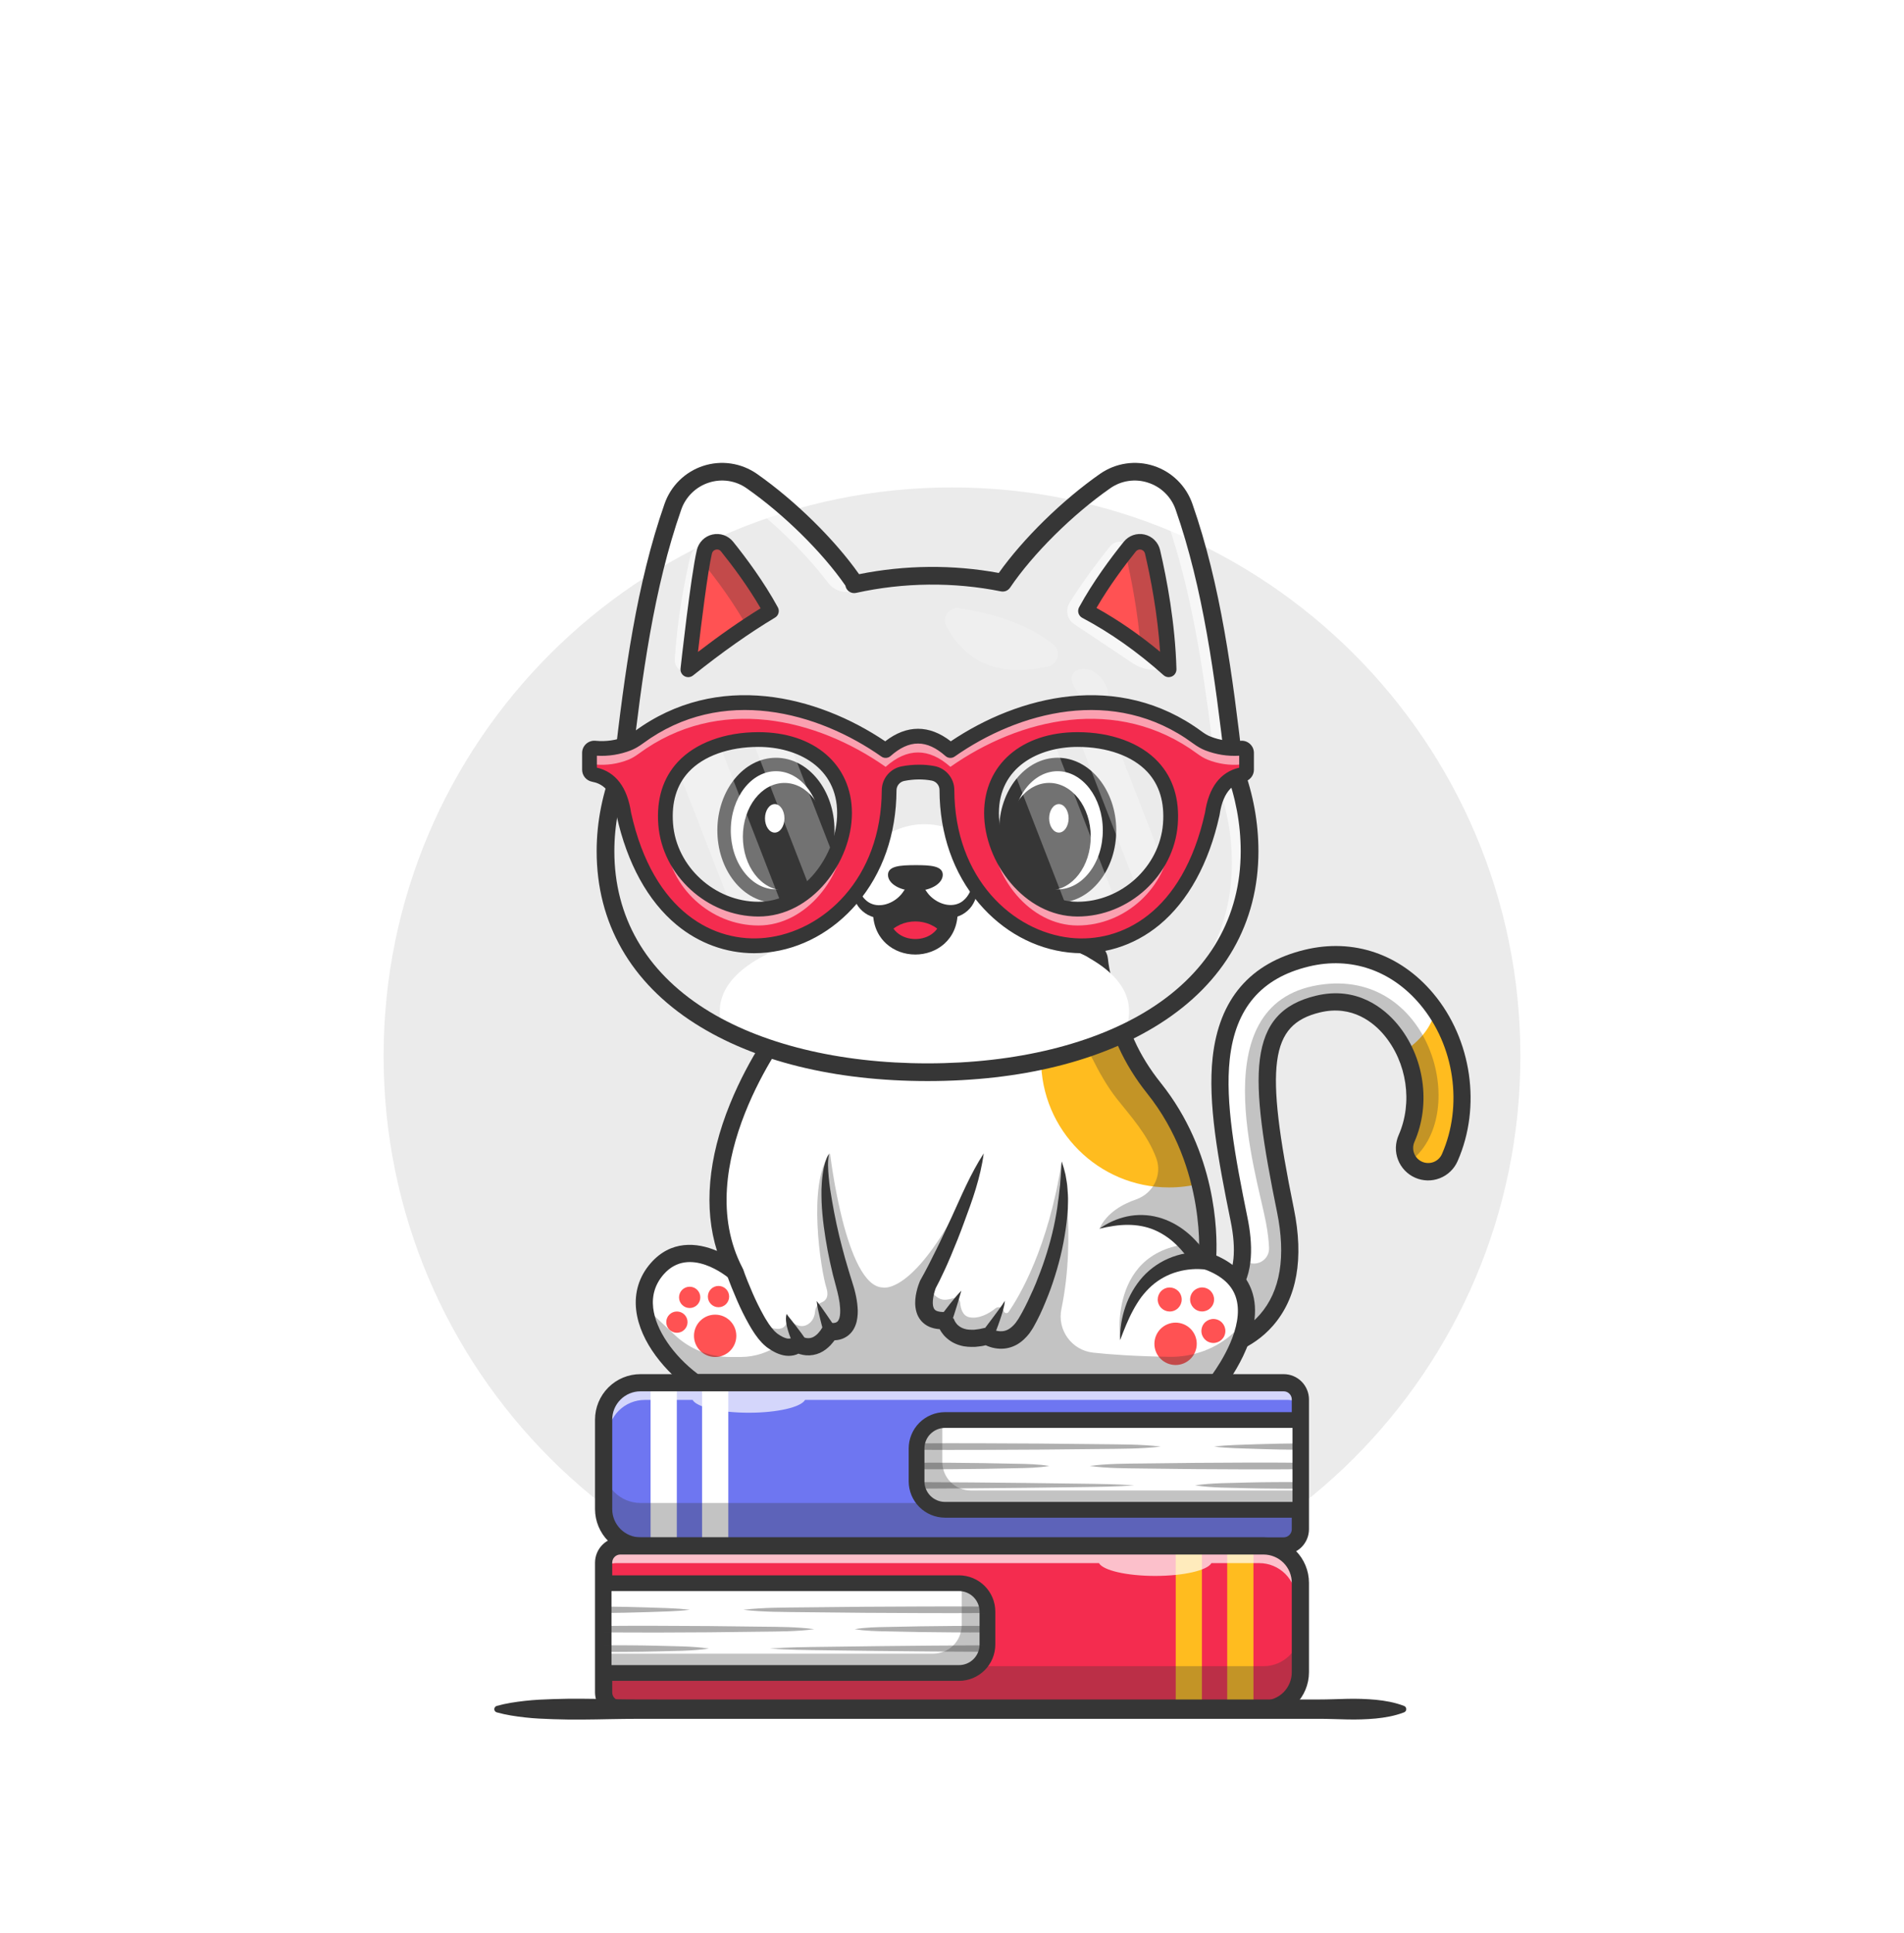 <svg width="68" height="69" viewBox="0 0 68 69" fill="none" xmlns="http://www.w3.org/2000/svg">
<g filter="url(#filter0_ddd_26893_74867)">
<rect x="5" y="4" width="58" height="58" rx="29" fill="white"/>
<path d="M34 52.001C45.211 52.001 54.3 42.912 54.3 31.701C54.3 20.49 45.211 11.401 34 11.401C22.789 11.401 13.7 20.49 13.7 31.701C13.7 42.912 22.789 52.001 34 52.001Z" fill="#EBEBEB"/>
<path d="M51.779 35.322C51.688 35.524 51.52 35.682 51.312 35.762C51.105 35.842 50.875 35.836 50.671 35.747C50.468 35.657 50.308 35.491 50.226 35.285C50.144 35.078 50.147 34.848 50.234 34.643C50.664 33.664 50.623 32.502 50.162 31.531C50.031 31.251 49.864 30.989 49.665 30.752C49.267 30.275 48.398 29.523 47.068 29.845C44.914 30.365 44.892 32.225 45.908 37.201C46.254 38.895 46.026 40.215 45.231 41.126C44.546 41.91 43.614 42.163 42.997 42.242C42.631 42.288 42.377 42.273 42.35 42.271C42.13 42.252 41.927 42.148 41.783 41.981C41.639 41.814 41.567 41.597 41.581 41.377C41.595 41.157 41.694 40.952 41.858 40.804C42.021 40.656 42.236 40.579 42.456 40.587C42.486 40.589 43.438 40.623 43.967 40.008C44.196 39.741 44.311 39.389 44.354 39.013C44.411 38.52 44.346 37.984 44.254 37.539C43.802 35.324 43.442 33.362 43.614 31.783C43.826 29.847 44.855 28.644 46.673 28.204C48.291 27.813 49.853 28.348 50.959 29.669C51.064 29.794 51.162 29.924 51.255 30.057C52.302 31.581 52.519 33.637 51.779 35.322Z" fill="white"/>
<path d="M51.779 35.322C51.688 35.524 51.52 35.682 51.312 35.762C51.105 35.842 50.874 35.836 50.671 35.746C50.468 35.657 50.308 35.491 50.226 35.285C50.144 35.078 50.147 34.847 50.234 34.643C50.664 33.664 50.623 32.502 50.162 31.531C50.689 31.161 51.142 30.673 51.255 30.057C52.301 31.581 52.519 33.637 51.779 35.322Z" fill="#FFBC1F"/>
<g opacity="0.3">
<path d="M50.33 35.486C50.241 35.367 50.185 35.226 50.168 35.078C50.151 34.929 50.174 34.78 50.234 34.643C50.664 33.664 50.623 32.502 50.162 31.531C50.031 31.251 49.863 30.989 49.665 30.752C49.266 30.275 48.397 29.523 47.068 29.845C44.914 30.365 44.891 32.225 45.908 37.201C46.254 38.895 46.026 40.215 45.231 41.126C44.545 41.91 43.614 42.163 42.997 42.242C42.631 42.288 42.376 42.273 42.35 42.271C42.13 42.252 41.927 42.148 41.783 41.981C41.639 41.814 41.567 41.597 41.581 41.377C41.594 41.157 41.694 40.952 41.858 40.804C42.021 40.656 42.236 40.579 42.456 40.587C42.486 40.589 43.438 40.623 43.967 40.008C44.196 39.741 44.311 39.389 44.354 39.013C44.434 39.024 44.512 39.044 44.587 39.072C44.95 39.21 45.337 38.94 45.323 38.552C45.315 38.314 45.282 38.018 45.214 37.651C44.885 35.892 42.851 29.657 47.285 29.137C51.166 28.682 52.519 33.879 50.33 35.486Z" fill="#363636"/>
</g>
<path d="M42.49 42.582C42.398 42.582 42.341 42.578 42.328 42.577C42.026 42.555 41.745 42.414 41.546 42.185C41.347 41.957 41.246 41.659 41.266 41.357C41.285 41.055 41.422 40.772 41.649 40.571C41.875 40.369 42.171 40.265 42.474 40.281C42.478 40.281 43.303 40.309 43.734 39.807C44.083 39.401 44.161 38.617 43.953 37.6C43.496 35.359 43.132 33.372 43.309 31.75C43.537 29.672 44.644 28.379 46.6 27.906C48.336 27.487 50.01 28.058 51.194 29.472C52.563 31.108 52.911 33.508 52.06 35.445C52 35.584 51.913 35.711 51.804 35.816C51.695 35.922 51.566 36.005 51.425 36.06C51.283 36.116 51.133 36.143 50.981 36.14C50.829 36.137 50.68 36.104 50.541 36.043C50.402 35.982 50.276 35.894 50.171 35.784C50.067 35.674 49.984 35.545 49.93 35.403C49.875 35.262 49.849 35.111 49.853 34.959C49.858 34.807 49.892 34.658 49.953 34.519C50.461 33.364 50.251 31.93 49.43 30.949C49.077 30.527 48.309 29.86 47.14 30.143C45.353 30.575 45.161 32.013 46.208 37.14C46.574 38.933 46.323 40.341 45.462 41.328C44.723 42.174 43.734 42.457 43.035 42.546C42.854 42.57 42.672 42.581 42.49 42.582ZM42.409 40.893C42.27 40.893 42.136 40.947 42.036 41.043C41.936 41.139 41.877 41.271 41.872 41.41C41.867 41.549 41.916 41.685 42.009 41.788C42.102 41.892 42.231 41.955 42.37 41.965C42.373 41.965 42.612 41.98 42.958 41.937C43.551 41.862 44.388 41.625 45 40.924C45.728 40.09 45.932 38.858 45.607 37.263C45.123 34.895 44.834 33.062 44.995 31.813C45.158 30.54 45.775 29.841 46.996 29.547C48.487 29.186 49.456 30.024 49.901 30.555C50.867 31.71 51.114 33.403 50.515 34.766C50.487 34.831 50.471 34.9 50.47 34.971C50.468 35.041 50.481 35.111 50.506 35.177C50.532 35.243 50.57 35.303 50.619 35.354C50.668 35.405 50.726 35.446 50.791 35.474C50.921 35.531 51.069 35.534 51.201 35.483C51.334 35.431 51.441 35.329 51.498 35.199C52.258 33.47 51.947 31.327 50.724 29.866C49.695 28.637 48.245 28.14 46.744 28.503C45.042 28.914 44.118 29.998 43.919 31.816C43.751 33.35 44.108 35.288 44.555 37.478C44.729 38.332 44.809 39.498 44.2 40.208C43.571 40.938 42.487 40.897 42.441 40.894C42.431 40.893 42.42 40.893 42.409 40.893Z" fill="#363636"/>
<path d="M44.491 41.137C44.33 42.269 43.457 43.362 43.457 43.362H24.827C23.919 42.705 23.091 41.654 23.017 40.64V40.639C22.982 40.169 23.111 39.705 23.471 39.293C24.606 37.995 26.249 39.408 26.249 39.408C24.194 35.481 27.999 30.599 27.999 30.599C28 30.598 28.001 30.597 28.002 30.596C30.333 27.92 38.225 26.866 39.175 28.048C39.226 28.11 39.257 28.185 39.266 28.265C39.353 29.156 39.845 30.394 40.235 31.261C40.491 31.831 40.825 32.36 41.215 32.847C42.12 33.979 42.605 35.199 42.861 36.253C43.033 36.951 43.125 37.666 43.138 38.385C43.145 38.785 43.12 39.022 43.12 39.022C44.352 39.478 44.608 40.317 44.491 41.137Z" fill="white"/>
<path d="M25.541 42.444C25.959 42.444 26.297 42.105 26.297 41.688C26.297 41.27 25.959 40.932 25.541 40.932C25.124 40.932 24.785 41.27 24.785 41.688C24.785 42.105 25.124 42.444 25.541 42.444Z" fill="#FF5253"/>
<path d="M42.274 42.672C42.66 42.512 42.843 42.07 42.684 41.684C42.524 41.298 42.081 41.115 41.696 41.275C41.31 41.434 41.127 41.877 41.286 42.263C41.446 42.648 41.889 42.832 42.274 42.672Z" fill="#FF5253"/>
<path d="M24.175 41.579C24.385 41.579 24.555 41.409 24.555 41.199C24.555 40.989 24.385 40.819 24.175 40.819C23.965 40.819 23.795 40.989 23.795 41.199C23.795 41.409 23.965 41.579 24.175 41.579Z" fill="#FF5253"/>
<path d="M24.631 40.695C24.841 40.695 25.011 40.525 25.011 40.315C25.011 40.105 24.841 39.935 24.631 39.935C24.421 39.935 24.251 40.105 24.251 40.315C24.251 40.525 24.421 40.695 24.631 40.695Z" fill="#FF5253"/>
<path d="M25.661 40.667C25.871 40.667 26.041 40.497 26.041 40.287C26.041 40.077 25.871 39.907 25.661 39.907C25.451 39.907 25.281 40.077 25.281 40.287C25.281 40.497 25.451 40.667 25.661 40.667Z" fill="#FF5253"/>
<path d="M41.94 40.787C42.158 40.696 42.262 40.446 42.171 40.227C42.081 40.009 41.83 39.905 41.612 39.995C41.393 40.086 41.29 40.336 41.38 40.555C41.471 40.773 41.721 40.877 41.94 40.787Z" fill="#FF5253"/>
<path d="M43.752 41.613C43.806 41.383 43.664 41.152 43.434 41.098C43.204 41.044 42.973 41.186 42.919 41.416C42.864 41.647 43.007 41.877 43.237 41.931C43.467 41.986 43.698 41.843 43.752 41.613Z" fill="#FF5253"/>
<path d="M43.349 40.487C43.403 40.257 43.261 40.027 43.031 39.972C42.801 39.918 42.57 40.061 42.516 40.291C42.461 40.521 42.604 40.751 42.834 40.806C43.064 40.86 43.295 40.718 43.349 40.487Z" fill="#FF5253"/>
<path d="M42.861 36.254C42.498 36.345 42.124 36.391 41.75 36.39C39.227 36.39 37.181 34.345 37.181 31.821C37.18 31.078 37.362 30.345 37.709 29.688C38.056 29.03 38.559 28.467 39.174 28.049C39.225 28.11 39.257 28.186 39.265 28.266C39.352 29.157 39.844 30.395 40.234 31.262C40.49 31.832 40.824 32.361 41.214 32.848C42.119 33.98 42.604 35.2 42.861 36.254Z" fill="#FFBC1F"/>
<g opacity="0.3">
<path d="M43.119 39.023C41.566 36.927 39.265 37.864 39.265 37.864C39.523 37.3 40.086 36.987 40.58 36.816C41.183 36.606 41.517 35.949 41.297 35.35C40.987 34.505 40.364 33.828 39.89 33.229C39.545 32.794 39.241 32.248 39.023 31.81C38.923 31.61 38.75 31.457 38.54 31.38C38.33 31.303 38.099 31.31 37.894 31.398C31.024 34.336 27.999 30.599 27.999 30.599C28 30.599 28 30.598 28.001 30.596C30.333 27.92 38.224 26.866 39.174 28.049C39.225 28.11 39.257 28.186 39.265 28.265C39.352 29.157 39.844 30.395 40.234 31.262C40.49 31.832 40.824 32.361 41.214 32.848C42.119 33.98 42.605 35.2 42.861 36.254C43.243 37.822 43.119 39.023 43.119 39.023Z" fill="#363636"/>
</g>
<g opacity="0.3">
<path d="M44.491 41.137C44.329 42.269 43.456 43.362 43.456 43.362H24.826C23.918 42.705 23.09 41.654 23.016 40.64L24.106 41.665C24.637 42.165 25.339 42.443 26.068 42.443H26.453C26.965 42.443 27.464 42.278 27.875 41.973C27.875 41.973 28.154 42.285 28.598 41.973C28.598 41.973 29.058 42.211 29.682 41.525C29.682 41.525 30.592 41.245 30.261 40.286C29.929 39.327 29.091 36.384 29.645 35.176C29.645 35.176 30.2 39.94 31.532 39.962C31.532 39.962 32.912 40.329 35.13 35.179C35.102 35.27 34.175 38.207 32.998 40.132C32.998 40.132 32.764 41.253 33.775 41.118C33.775 41.118 33.948 42.027 35.304 41.733C35.304 41.733 36.931 42.959 37.769 38.11C37.769 38.11 38.113 36.951 37.917 35.465C37.917 35.465 38.461 38.069 37.907 40.732C37.752 41.48 38.275 42.202 39.035 42.287C39.65 42.356 40.519 42.415 41.748 42.438C42.607 42.455 43.446 42.148 44.075 41.563C44.221 41.428 44.359 41.286 44.491 41.137Z" fill="#363636"/>
</g>
<g opacity="0.3">
<path d="M43.119 39.023C43.119 39.023 40.514 38.398 40.005 41.842C40.005 41.842 39.496 38.243 43.136 38.385C43.143 38.786 43.119 39.023 43.119 39.023Z" fill="#363636"/>
</g>
<g opacity="0.3">
<path d="M33.143 39.889C33.143 39.889 33.375 40.447 33.8 40.398C33.885 40.389 33.969 40.371 34.05 40.344C34.077 40.336 34.105 40.334 34.133 40.338C34.161 40.342 34.188 40.352 34.211 40.367C34.234 40.383 34.253 40.404 34.267 40.428C34.281 40.453 34.29 40.48 34.292 40.508C34.31 40.726 34.385 40.979 34.626 41.026C34.955 41.091 35.318 40.897 35.549 40.709C35.654 40.625 35.812 40.671 35.848 40.8L35.85 40.807C35.855 40.825 35.864 40.84 35.878 40.852C35.892 40.864 35.908 40.873 35.926 40.876C35.944 40.878 35.963 40.876 35.98 40.869C35.996 40.862 36.011 40.85 36.021 40.835C36.408 40.275 37.441 38.545 37.917 35.465C37.917 35.465 38.322 39.002 36.303 41.688C36.303 41.688 35.821 42.134 35.304 41.734C35.304 41.734 34.236 42.074 33.775 41.119C33.776 41.12 32.683 41.068 33.143 39.889Z" fill="#363636"/>
</g>
<g opacity="0.3">
<path d="M27.058 41.174C27.058 41.174 27.864 41.698 28.07 41.276C28.114 41.186 28.233 41.161 28.314 41.22C28.454 41.321 28.652 41.402 28.851 41.279C29.037 41.164 29.097 40.977 29.11 40.819C29.122 40.678 29.203 40.548 29.335 40.498C29.481 40.444 29.619 40.308 29.513 39.972C29.32 39.362 28.82 36.237 29.646 35.177C29.646 35.177 29.157 36.245 29.732 38.378C29.732 38.378 30.998 41.275 29.683 41.526C29.683 41.526 29.363 42.351 28.463 41.957C28.462 41.957 27.662 42.524 27.058 41.174Z" fill="#363636"/>
</g>
<path d="M43.456 43.669H24.827C24.762 43.669 24.7 43.649 24.647 43.611C23.804 43.001 22.853 41.933 22.72 40.763C22.649 40.141 22.828 39.563 23.24 39.093C23.958 38.271 24.884 38.348 25.607 38.657C25.131 37.138 25.285 35.347 26.069 33.416C26.771 31.685 27.717 30.462 27.756 30.411L27.767 30.398C28.733 29.287 30.743 28.316 33.284 27.734C35.49 27.227 37.69 27.118 38.757 27.458C39.386 27.658 39.547 27.991 39.57 28.235C39.653 29.081 40.129 30.28 40.513 31.136C40.747 31.657 41.063 32.168 41.453 32.655C43.44 35.14 43.477 37.992 43.44 38.821C44.137 39.129 44.576 39.593 44.746 40.203C45.16 41.693 43.756 43.477 43.696 43.552C43.667 43.588 43.631 43.618 43.589 43.638C43.548 43.658 43.502 43.669 43.456 43.669ZM24.927 43.055H43.302C43.583 42.666 44.435 41.37 44.155 40.368C44.022 39.892 43.649 39.546 43.013 39.311C42.949 39.287 42.895 39.243 42.858 39.185C42.822 39.127 42.806 39.059 42.813 38.992C42.817 38.959 43.116 35.719 40.974 33.04C40.552 32.512 40.208 31.956 39.953 31.389C39.55 30.49 39.05 29.226 38.959 28.296C38.953 28.235 38.848 28.132 38.57 28.043C36.667 27.436 30.251 28.487 28.235 30.794C28.087 30.988 24.613 35.622 26.519 39.267C26.552 39.331 26.563 39.404 26.548 39.473C26.533 39.543 26.494 39.606 26.439 39.65C26.383 39.695 26.313 39.718 26.241 39.717C26.17 39.715 26.101 39.689 26.047 39.642C25.99 39.593 24.619 38.445 23.7 39.496C23.401 39.839 23.276 40.242 23.328 40.693C23.417 41.471 24.041 42.389 24.927 43.055Z" fill="#363636"/>
<path d="M26.538 39.308C26.64 39.594 26.757 39.887 26.881 40.169C27.003 40.45 27.139 40.724 27.289 40.991C27.327 41.056 27.364 41.121 27.405 41.181L27.464 41.273L27.527 41.358C27.568 41.418 27.613 41.463 27.655 41.513C27.665 41.525 27.675 41.535 27.688 41.544L27.719 41.572L27.75 41.6C27.761 41.61 27.776 41.619 27.79 41.628C27.897 41.705 28.011 41.761 28.103 41.781C28.139 41.789 28.176 41.79 28.212 41.784C28.224 41.782 28.235 41.778 28.245 41.773C28.249 41.771 28.253 41.769 28.256 41.767C28.257 41.766 28.258 41.765 28.257 41.766C28.256 41.766 28.258 41.766 28.256 41.767C28.252 41.771 28.248 41.776 28.245 41.78L28.652 41.717C28.647 41.714 28.65 41.716 28.653 41.717C28.656 41.719 28.659 41.721 28.662 41.722C28.669 41.726 28.677 41.73 28.685 41.733C28.7 41.74 28.718 41.745 28.735 41.752C28.769 41.762 28.803 41.768 28.838 41.771C28.905 41.776 28.971 41.764 29.032 41.737C29.101 41.702 29.163 41.656 29.216 41.599C29.245 41.567 29.273 41.529 29.302 41.495L29.38 41.373L29.717 41.228C29.708 41.225 29.717 41.228 29.719 41.228L29.731 41.229C29.74 41.229 29.75 41.23 29.759 41.23C29.778 41.229 29.796 41.228 29.814 41.224C29.841 41.219 29.867 41.209 29.891 41.193C29.912 41.179 29.929 41.16 29.941 41.137C29.961 41.103 29.975 41.067 29.985 41.029C30.007 40.937 30.011 40.819 30.004 40.697C29.996 40.568 29.979 40.441 29.952 40.315C29.94 40.25 29.922 40.184 29.908 40.119L29.856 39.919C29.819 39.778 29.779 39.638 29.744 39.496C29.676 39.212 29.612 38.928 29.558 38.641C29.453 38.068 29.367 37.49 29.343 36.904C29.337 36.758 29.338 36.611 29.338 36.465C29.346 36.317 29.35 36.171 29.369 36.024C29.376 35.951 29.388 35.878 29.4 35.805C29.406 35.768 29.412 35.732 29.419 35.696L29.446 35.588C29.455 35.552 29.462 35.517 29.474 35.481L29.512 35.376C29.533 35.306 29.577 35.242 29.609 35.178C29.552 35.464 29.573 35.746 29.598 36.027C29.622 36.308 29.667 36.588 29.716 36.866C29.811 37.424 29.929 37.978 30.075 38.526C30.144 38.8 30.223 39.072 30.305 39.343C30.344 39.479 30.389 39.613 30.43 39.748C30.474 39.888 30.52 40.035 30.553 40.186C30.589 40.34 30.614 40.497 30.627 40.655C30.644 40.83 30.633 41.007 30.595 41.179C30.57 41.281 30.53 41.379 30.477 41.468C30.415 41.568 30.332 41.654 30.234 41.717C30.135 41.781 30.024 41.822 29.907 41.838C29.854 41.846 29.801 41.848 29.747 41.847C29.721 41.847 29.694 41.844 29.668 41.841L29.627 41.835C29.612 41.833 29.602 41.831 29.576 41.825L29.913 41.679L29.801 41.854C29.756 41.91 29.713 41.967 29.663 42.021C29.559 42.128 29.437 42.228 29.285 42.297C29.131 42.366 28.963 42.395 28.794 42.384C28.712 42.377 28.632 42.362 28.553 42.338C28.515 42.325 28.476 42.311 28.439 42.295C28.42 42.287 28.401 42.277 28.382 42.268C28.373 42.264 28.363 42.258 28.353 42.253C28.342 42.247 28.333 42.242 28.316 42.23L28.723 42.167C28.713 42.18 28.702 42.191 28.691 42.202C28.682 42.212 28.676 42.218 28.668 42.224C28.654 42.237 28.639 42.249 28.623 42.26C28.595 42.281 28.565 42.3 28.533 42.317C28.473 42.348 28.409 42.371 28.343 42.385C28.224 42.409 28.1 42.409 27.981 42.383C27.762 42.335 27.59 42.237 27.44 42.132C27.421 42.119 27.402 42.107 27.383 42.092L27.324 42.042C27.288 42.008 27.243 41.974 27.214 41.939C27.153 41.87 27.087 41.8 27.038 41.728L26.96 41.622L26.89 41.515C26.842 41.443 26.801 41.371 26.759 41.298C26.597 41.013 26.451 40.718 26.321 40.417C26.19 40.118 26.071 39.822 25.96 39.512L26.538 39.308Z" fill="#363636"/>
<path d="M28.359 42.023C28.312 41.939 28.27 41.853 28.235 41.764C28.2 41.676 28.168 41.586 28.141 41.493C28.112 41.4 28.091 41.304 28.078 41.207C28.066 41.11 28.062 41.003 28.095 40.905C28.149 40.99 28.209 41.058 28.266 41.131C28.322 41.203 28.377 41.275 28.433 41.346L28.597 41.563C28.65 41.635 28.705 41.709 28.751 41.782L28.359 42.023Z" fill="#363636"/>
<path d="M29.437 41.622C29.379 41.43 29.327 41.237 29.281 41.041C29.257 40.944 29.234 40.846 29.214 40.747C29.193 40.647 29.178 40.546 29.168 40.445C29.294 40.606 29.41 40.768 29.522 40.934C29.637 41.097 29.747 41.263 29.855 41.429L29.437 41.622Z" fill="#363636"/>
<path d="M43.066 39.325C43.058 39.324 43.033 39.32 43.015 39.318C42.996 39.316 42.974 39.314 42.953 39.312C42.911 39.309 42.868 39.307 42.825 39.305C42.738 39.302 42.651 39.304 42.564 39.311C42.39 39.324 42.217 39.354 42.049 39.402C41.709 39.498 41.395 39.669 41.13 39.903C40.996 40.025 40.873 40.159 40.763 40.303C40.711 40.379 40.654 40.452 40.608 40.533C40.584 40.573 40.557 40.612 40.535 40.653L40.467 40.776C40.287 41.108 40.145 41.469 40.005 41.841C39.997 41.439 40.059 41.038 40.19 40.656C40.323 40.261 40.534 39.896 40.811 39.584C41.103 39.263 41.468 39.019 41.875 38.87C42.078 38.796 42.29 38.745 42.505 38.72C42.613 38.707 42.721 38.7 42.83 38.699C42.885 38.698 42.939 38.699 42.995 38.702C43.022 38.704 43.05 38.706 43.079 38.709C43.107 38.712 43.133 38.714 43.173 38.721L43.066 39.325Z" fill="#363636"/>
<path d="M42.577 39.146C42.565 39.125 42.542 39.086 42.522 39.056C42.502 39.026 42.48 38.992 42.457 38.959C42.412 38.895 42.365 38.832 42.316 38.77C42.217 38.647 42.111 38.53 41.996 38.421C41.77 38.203 41.506 38.028 41.217 37.904C40.927 37.784 40.609 37.727 40.279 37.726C39.949 37.725 39.609 37.782 39.265 37.864C39.559 37.654 39.893 37.505 40.247 37.427C40.617 37.348 41.001 37.358 41.366 37.457C41.737 37.556 42.082 37.743 42.377 37.983C42.525 38.103 42.661 38.236 42.785 38.381C42.846 38.453 42.906 38.527 42.961 38.605C42.988 38.644 43.016 38.683 43.041 38.724C43.067 38.766 43.09 38.803 43.12 38.859L42.577 39.146Z" fill="#363636"/>
<path d="M35.132 35.177C35.077 35.609 34.972 36.025 34.85 36.435C34.728 36.845 34.576 37.243 34.43 37.644C34.284 38.046 34.125 38.442 33.958 38.838C33.917 38.938 33.874 39.036 33.83 39.134C33.785 39.232 33.743 39.331 33.695 39.428L33.555 39.721L33.405 40.012L33.42 39.981C33.413 40.001 33.4 40.037 33.391 40.066C33.382 40.095 33.372 40.127 33.364 40.159C33.348 40.221 33.336 40.283 33.327 40.346C33.308 40.467 33.31 40.584 33.334 40.66C33.361 40.736 33.382 40.762 33.445 40.795C33.512 40.824 33.622 40.843 33.745 40.837L34.064 41.079C34.063 41.072 34.064 41.078 34.065 41.082C34.067 41.086 34.068 41.091 34.07 41.095C34.074 41.106 34.078 41.116 34.082 41.126C34.092 41.148 34.102 41.169 34.114 41.189C34.127 41.209 34.141 41.229 34.156 41.247L34.178 41.275L34.203 41.3C34.274 41.367 34.36 41.415 34.454 41.44C34.552 41.473 34.672 41.472 34.791 41.471C34.852 41.463 34.915 41.457 34.977 41.447L35.168 41.405L35.413 41.443C35.41 41.441 35.417 41.445 35.421 41.447C35.426 41.449 35.432 41.453 35.438 41.455C35.45 41.461 35.462 41.466 35.475 41.472C35.502 41.482 35.528 41.492 35.556 41.499C35.608 41.514 35.663 41.522 35.718 41.525C35.821 41.531 35.923 41.508 36.013 41.457C36.105 41.405 36.193 41.324 36.272 41.226C36.292 41.201 36.309 41.171 36.328 41.145C36.347 41.116 36.366 41.094 36.385 41.06C36.422 40.994 36.462 40.93 36.498 40.863C36.645 40.594 36.777 40.312 36.903 40.028L36.995 39.813L37.08 39.595C37.141 39.452 37.19 39.304 37.245 39.157C37.45 38.568 37.617 37.963 37.721 37.347C37.732 37.27 37.748 37.194 37.759 37.116L37.789 36.884C37.816 36.729 37.826 36.574 37.846 36.417L37.861 36.3L37.868 36.182L37.888 35.946C37.902 35.787 37.901 35.628 37.919 35.464C37.972 35.618 38.017 35.775 38.053 35.934C38.079 36.094 38.115 36.256 38.123 36.419C38.136 36.581 38.149 36.745 38.143 36.909L38.137 37.154C38.133 37.236 38.124 37.317 38.117 37.398C38.056 38.048 37.932 38.691 37.748 39.318C37.656 39.63 37.555 39.942 37.434 40.245C37.313 40.549 37.189 40.852 37.034 41.147C36.996 41.221 36.954 41.295 36.914 41.369C36.896 41.404 36.866 41.446 36.842 41.485C36.818 41.523 36.792 41.563 36.763 41.601C36.645 41.752 36.5 41.897 36.313 42.003C36.123 42.109 35.906 42.159 35.688 42.147C35.583 42.141 35.479 42.123 35.379 42.092C35.33 42.077 35.281 42.059 35.234 42.038C35.211 42.028 35.187 42.017 35.163 42.005C35.151 41.999 35.139 41.993 35.127 41.986C35.114 41.978 35.103 41.973 35.083 41.96L35.328 41.998L35.085 42.051C35.002 42.064 34.916 42.073 34.831 42.082C34.656 42.086 34.475 42.086 34.289 42.029C34.096 41.976 33.92 41.876 33.776 41.737L33.723 41.684L33.675 41.625C33.644 41.586 33.615 41.545 33.589 41.502C33.564 41.459 33.541 41.414 33.521 41.368C33.51 41.344 33.501 41.32 33.492 41.296C33.488 41.284 33.483 41.271 33.479 41.257C33.475 41.242 33.471 41.231 33.466 41.206L33.785 41.448C33.607 41.46 33.407 41.456 33.193 41.367C33.08 41.319 32.98 41.245 32.899 41.153C32.821 41.061 32.763 40.954 32.73 40.838C32.669 40.622 32.68 40.428 32.706 40.251C32.721 40.164 32.74 40.078 32.764 39.993C32.776 39.952 32.789 39.91 32.803 39.869C32.817 39.828 32.83 39.791 32.852 39.74V39.739C32.856 39.729 32.861 39.72 32.866 39.71C33.069 39.353 33.258 38.978 33.443 38.601C33.63 38.225 33.804 37.84 33.984 37.457C34.163 37.074 34.328 36.684 34.513 36.302C34.698 35.92 34.895 35.543 35.132 35.177Z" fill="#363636"/>
<path d="M33.559 41.038C33.619 40.954 33.679 40.871 33.741 40.79C33.804 40.708 33.867 40.627 33.93 40.546C33.993 40.465 34.06 40.386 34.126 40.306C34.192 40.227 34.261 40.149 34.334 40.075L34.248 40.373L34.159 40.667C34.128 40.764 34.098 40.863 34.066 40.96C34.033 41.056 34.001 41.153 33.968 41.249L33.559 41.038Z" fill="#363636"/>
<path d="M35.047 41.587L35.474 41.019C35.544 40.924 35.617 40.83 35.686 40.733C35.759 40.638 35.826 40.539 35.888 40.437C35.88 40.56 35.847 40.678 35.817 40.796C35.782 40.912 35.747 41.029 35.707 41.143C35.667 41.256 35.627 41.371 35.583 41.483C35.539 41.595 35.494 41.706 35.446 41.818L35.047 41.587Z" fill="#363636"/>
<path d="M33.205 32.315C30.334 32.315 27.769 31.767 25.788 30.73C25.288 30.47 24.812 30.166 24.366 29.822H24.34V29.802C24.136 29.642 23.939 29.472 23.751 29.293C23.193 28.759 22.739 28.16 22.401 27.513C21.913 26.572 21.665 25.521 21.665 24.389C21.665 23.363 21.873 22.336 22.284 21.336C22.379 20.505 22.461 19.833 22.54 19.224C22.827 17.039 23.233 14.482 24.074 12.079C24.171 11.801 24.331 11.549 24.541 11.343C24.752 11.137 25.008 10.983 25.289 10.893C25.566 10.803 25.86 10.778 26.149 10.821C26.437 10.864 26.711 10.974 26.95 11.142C28.337 12.112 29.777 13.541 30.616 14.781L30.634 14.807C31.535 14.613 32.454 14.515 33.377 14.516C34.215 14.516 35.051 14.598 35.873 14.761C36.715 13.526 38.146 12.107 39.526 11.143C39.764 10.975 40.039 10.865 40.327 10.822C40.616 10.779 40.91 10.804 41.187 10.895C41.468 10.984 41.724 11.138 41.935 11.344C42.145 11.55 42.305 11.802 42.401 12.081C42.708 12.959 42.97 13.886 43.2 14.914C43.677 17.031 43.955 19.282 44.2 21.408L44.205 21.45C44.3 21.706 44.382 21.962 44.449 22.209C44.644 22.92 44.744 23.653 44.744 24.39C44.744 26.362 44.016 28.038 42.578 29.37C42.425 29.513 42.259 29.655 42.071 29.803V29.823H42.045C41.367 30.352 40.565 30.808 39.66 31.178C38.18 31.784 36.467 32.153 34.568 32.274C34.13 32.301 33.672 32.315 33.205 32.315ZM24.416 29.765C24.858 30.105 25.329 30.405 25.824 30.662C27.794 31.694 30.347 32.239 33.206 32.239C33.671 32.239 34.127 32.224 34.563 32.196C36.454 32.076 38.159 31.709 39.632 31.107C40.528 30.739 41.323 30.288 41.995 29.765L42.011 29.754C42.203 29.603 42.372 29.459 42.528 29.313C43.949 27.996 44.669 26.339 44.669 24.389C44.669 23.659 44.57 22.933 44.377 22.229C44.304 21.962 44.215 21.688 44.11 21.412L44.061 21.282L44.115 21.324C43.873 19.228 43.596 17.012 43.127 14.93C42.897 13.905 42.636 12.981 42.33 12.105C42.238 11.838 42.085 11.596 41.882 11.398C41.68 11.2 41.434 11.053 41.165 10.967C40.899 10.88 40.616 10.856 40.339 10.897C40.063 10.938 39.799 11.044 39.571 11.205C38.19 12.171 36.758 13.591 35.923 14.825L35.909 14.846L35.884 14.841C35.059 14.675 34.219 14.592 33.377 14.593C32.409 14.592 31.443 14.701 30.498 14.917L30.334 14.953L30.533 14.794C29.695 13.567 28.275 12.162 26.906 11.204C26.677 11.043 26.414 10.938 26.137 10.896C25.861 10.855 25.578 10.879 25.312 10.966C25.043 11.052 24.797 11.199 24.595 11.397C24.392 11.595 24.239 11.837 24.147 12.104C23.308 14.5 22.903 17.052 22.617 19.233C22.538 19.844 22.456 20.516 22.36 21.35L22.357 21.361C21.949 22.352 21.742 23.371 21.742 24.389C21.742 25.509 21.988 26.548 22.47 27.478C22.803 28.118 23.253 28.71 23.805 29.238C23.995 29.42 24.195 29.592 24.403 29.753L24.416 29.765Z" fill="#363636"/>
<path d="M40.179 30.823C40.179 30.823 39.977 30.944 39.646 31.142C38.163 31.749 36.433 32.116 34.566 32.234C34.12 32.263 33.666 32.278 33.206 32.277C30.388 32.277 27.806 31.743 25.806 30.697C25.331 29.245 26.604 28.212 28.669 27.552C29.449 27.303 30.059 26.68 30.255 25.885C31.065 22.602 34.966 22.602 35.776 25.885C35.972 26.68 36.583 27.303 37.363 27.552C39.487 28.231 40.774 29.305 40.179 30.823Z" fill="white"/>
<g opacity="0.6">
<path d="M39.47 11.173C39.347 11.259 39.224 11.348 39.102 11.44C40.077 10.971 41.282 11.447 41.655 12.513C42.654 15.367 43.074 18.535 43.452 21.832L43.434 21.818C43.8 22.773 43.996 23.781 43.996 24.81C43.996 26.848 43.199 28.505 41.843 29.762C41.677 29.916 41.504 30.063 41.323 30.204H41.322C41.248 30.262 41.173 30.319 41.097 30.374C41.394 30.194 41.68 29.997 41.954 29.783C41.954 29.783 41.954 29.783 41.954 29.783C41.954 29.783 41.955 29.783 41.955 29.783C42.136 29.642 42.309 29.495 42.475 29.341C43.83 28.084 44.628 26.427 44.628 24.389C44.628 23.36 44.431 22.352 44.067 21.397L44.084 21.411C43.706 18.114 43.286 14.946 42.287 12.092C41.879 10.928 40.48 10.467 39.47 11.173Z" fill="white"/>
</g>
<g opacity="0.6">
<path d="M24.463 11.396C24.748 11.28 25.059 11.236 25.365 11.271C25.672 11.305 25.965 11.416 26.217 11.594C27.5 12.491 28.746 13.712 29.575 14.806C29.668 14.928 29.793 15.022 29.936 15.078C30.079 15.133 30.235 15.149 30.386 15.122H30.391H30.392C30.439 15.035 30.491 14.941 30.542 14.85C30.498 14.859 30.454 14.869 30.411 14.879L30.506 14.802C29.7 13.613 28.297 12.186 26.849 11.173C26.076 10.632 25.073 10.776 24.463 11.396Z" fill="white"/>
</g>
<path d="M38.781 15.811C39.268 14.92 39.898 14.075 40.351 13.512C40.592 13.212 41.073 13.322 41.161 13.697C41.382 14.643 41.694 16.239 41.739 17.896V17.897" fill="#FF5253"/>
<path d="M41.738 17.897H41.7C41.656 16.282 41.362 14.727 41.123 13.706C41.106 13.628 41.066 13.557 41.01 13.501C40.953 13.445 40.882 13.406 40.804 13.389C40.727 13.37 40.646 13.374 40.571 13.4C40.496 13.427 40.43 13.474 40.381 13.536C39.936 14.088 39.303 14.935 38.815 15.83L38.747 15.793C39.238 14.893 39.874 14.043 40.321 13.488C40.38 13.415 40.458 13.36 40.546 13.329C40.635 13.298 40.73 13.293 40.822 13.314C40.913 13.335 40.997 13.381 41.063 13.447C41.13 13.513 41.177 13.596 41.198 13.688C41.438 14.712 41.732 16.273 41.776 17.895L41.738 17.897Z" fill="#363636"/>
<g opacity="0.6">
<path d="M38.359 16.278L40.441 17.668C40.622 17.79 40.828 17.869 41.043 17.901C41.259 17.933 41.479 17.916 41.687 17.852L38.781 15.812C39.267 14.92 39.897 14.075 40.35 13.512C40.352 13.51 40.354 13.508 40.356 13.507C40.181 13.294 39.833 13.271 39.639 13.512C39.264 13.979 38.668 14.762 38.197 15.523C38.121 15.646 38.096 15.793 38.126 15.933C38.156 16.074 38.24 16.198 38.359 16.278Z" fill="white"/>
</g>
<g opacity="0.3">
<path d="M40.176 13.733C40.192 13.765 40.205 13.8 40.213 13.835C40.397 14.62 40.642 15.853 40.746 17.197L41.739 17.897V17.896C41.694 16.24 41.382 14.643 41.161 13.697C41.073 13.322 40.592 13.212 40.351 13.512C40.295 13.582 40.237 13.655 40.176 13.733Z" fill="#363636"/>
</g>
<path d="M24.58 17.897V17.896C24.625 16.24 24.936 14.643 25.157 13.697C25.245 13.322 25.726 13.212 25.967 13.512C26.421 14.076 27.05 14.92 27.537 15.811" fill="#FF5253"/>
<path d="M24.618 17.897L24.541 17.896C24.585 16.274 24.88 14.713 25.12 13.688C25.141 13.597 25.188 13.514 25.254 13.447C25.321 13.381 25.405 13.335 25.496 13.315C25.587 13.294 25.683 13.299 25.771 13.33C25.86 13.361 25.938 13.416 25.997 13.489C26.444 14.044 27.079 14.894 27.57 15.794L27.503 15.831C27.015 14.936 26.382 14.09 25.937 13.537C25.888 13.474 25.822 13.427 25.747 13.401C25.672 13.375 25.591 13.371 25.514 13.389C25.436 13.407 25.365 13.446 25.308 13.502C25.252 13.558 25.212 13.629 25.195 13.707C24.956 14.727 24.662 16.283 24.618 17.897Z" fill="#363636"/>
<g opacity="0.6">
<path d="M24.579 17.996L24.586 17.698C24.649 16.113 24.944 14.605 25.157 13.697C25.172 13.632 25.2 13.57 25.241 13.517C25.002 13.445 24.721 13.577 24.656 13.854C24.458 14.702 24.187 16.073 24.101 17.541C24.097 17.604 24.106 17.667 24.129 17.726C24.152 17.785 24.188 17.838 24.233 17.881C24.279 17.924 24.334 17.957 24.393 17.977C24.453 17.997 24.517 18.004 24.579 17.996Z" fill="white"/>
</g>
<g opacity="0.3">
<path d="M25.073 14.068C25.101 14.09 25.127 14.116 25.15 14.144C25.596 14.699 26.214 15.527 26.697 16.403L27.536 15.811C27.049 14.92 26.419 14.076 25.966 13.512C25.725 13.212 25.244 13.322 25.156 13.697C25.13 13.812 25.102 13.935 25.073 14.068Z" fill="#363636"/>
</g>
<path d="M31.714 25.233C31.714 25.55 32.153 25.807 32.693 25.805C33.233 25.804 33.67 25.546 33.67 25.228C33.669 24.91 33.231 24.884 32.691 24.885C32.151 24.886 31.713 24.915 31.714 25.233Z" fill="#363636"/>
<path d="M30.595 25.557C30.668 25.785 30.767 25.997 30.919 26.131C31.065 26.269 31.252 26.325 31.442 26.314C31.632 26.304 31.825 26.229 31.985 26.114C32.065 26.057 32.137 25.989 32.2 25.913L32.244 25.855L32.293 25.783C32.336 25.722 32.393 25.671 32.46 25.637C32.526 25.602 32.6 25.583 32.676 25.583C32.751 25.583 32.825 25.601 32.892 25.635C32.959 25.67 33.016 25.72 33.06 25.782L33.109 25.853L33.153 25.911C33.216 25.987 33.289 26.054 33.369 26.11C33.53 26.224 33.723 26.3 33.913 26.308C34.104 26.316 34.29 26.262 34.435 26.122C34.587 25.987 34.684 25.775 34.756 25.546L34.757 25.544C34.762 25.526 34.774 25.511 34.79 25.501C34.806 25.49 34.825 25.486 34.843 25.489C34.862 25.491 34.879 25.5 34.892 25.514C34.905 25.528 34.912 25.546 34.913 25.565C34.924 25.823 34.874 26.104 34.703 26.349C34.614 26.472 34.498 26.574 34.365 26.648C34.23 26.721 34.08 26.765 33.927 26.776C33.622 26.8 33.325 26.709 33.075 26.554C32.949 26.474 32.835 26.378 32.737 26.266C32.713 26.238 32.69 26.209 32.666 26.179L32.634 26.133L32.619 26.11C32.614 26.102 32.606 26.091 32.61 26.098C32.618 26.11 32.627 26.119 32.639 26.125C32.651 26.132 32.664 26.135 32.677 26.135C32.691 26.135 32.704 26.132 32.716 26.125C32.727 26.119 32.737 26.11 32.745 26.098C32.749 26.091 32.741 26.102 32.736 26.11L32.721 26.133L32.688 26.179L32.619 26.267C32.521 26.379 32.407 26.476 32.281 26.556C32.032 26.713 31.735 26.806 31.43 26.782C31.276 26.772 31.127 26.73 30.99 26.657C30.857 26.584 30.741 26.482 30.651 26.359C30.48 26.115 30.428 25.834 30.438 25.576C30.439 25.557 30.446 25.539 30.459 25.525C30.471 25.511 30.489 25.502 30.507 25.499C30.526 25.497 30.545 25.501 30.561 25.511C30.577 25.521 30.588 25.536 30.594 25.554L30.595 25.557Z" fill="#363636"/>
<path d="M37.78 25.989C38.803 25.986 39.629 24.932 39.626 23.635C39.623 22.338 38.791 21.288 37.769 21.291C36.746 21.293 35.919 22.347 35.922 23.644C35.926 24.941 36.757 25.991 37.78 25.989Z" fill="white"/>
<path d="M37.776 26.229C36.625 26.229 35.686 25.071 35.683 23.645C35.679 22.219 36.615 21.054 37.768 21.051H37.772C38.924 21.051 39.863 22.209 39.866 23.635C39.868 24.316 39.658 24.959 39.277 25.445C38.882 25.948 38.35 26.227 37.781 26.227L37.776 26.229ZM37.772 21.531H37.769C36.88 21.533 36.16 22.481 36.162 23.644C36.165 24.807 36.889 25.749 37.776 25.749H37.779C38.199 25.748 38.597 25.534 38.899 25.15C39.215 24.747 39.388 24.21 39.386 23.636C39.383 22.474 38.66 21.531 37.772 21.531V21.531Z" fill="#363636"/>
<path d="M37.476 25.785C38.295 25.783 38.958 24.922 38.955 23.863C38.953 22.804 38.286 21.947 37.467 21.949C36.647 21.951 35.985 22.811 35.988 23.871C35.99 24.93 36.657 25.787 37.476 25.785Z" fill="#363636"/>
<path d="M37.818 23.723C38.01 23.723 38.165 23.495 38.165 23.213C38.164 22.933 38.008 22.705 37.816 22.706C37.624 22.706 37.469 22.934 37.469 23.215C37.47 23.496 37.626 23.724 37.818 23.723Z" fill="white"/>
<path d="M29.563 23.645C29.566 22.347 28.74 21.294 27.717 21.291C26.694 21.288 25.863 22.338 25.86 23.636C25.856 24.933 26.683 25.986 27.706 25.989C28.728 25.991 29.56 24.942 29.563 23.645Z" fill="white"/>
<path d="M27.709 26.229H27.705C27.136 26.227 26.604 25.949 26.209 25.446C25.828 24.959 25.618 24.316 25.62 23.635C25.623 22.21 26.562 21.052 27.714 21.052H27.718C28.871 21.054 29.807 22.218 29.803 23.645C29.8 25.073 28.861 26.229 27.709 26.229ZM26.099 23.636C26.098 24.21 26.271 24.747 26.587 25.15C26.889 25.535 27.287 25.748 27.706 25.749H27.709C28.597 25.749 29.32 24.806 29.324 23.644C29.327 22.482 28.606 21.533 27.717 21.531H27.714C26.826 21.531 26.103 22.475 26.1 23.636H26.099Z" fill="#363636"/>
<path d="M29.498 23.871C29.501 22.812 28.839 21.951 28.019 21.95C27.2 21.948 26.534 22.804 26.531 23.863C26.528 24.923 27.191 25.783 28.01 25.785C28.829 25.787 29.496 24.93 29.498 23.871Z" fill="#363636"/>
<path d="M28.016 23.216C28.017 22.935 27.862 22.706 27.67 22.706C27.478 22.706 27.322 22.933 27.321 23.214C27.32 23.495 27.476 23.723 27.668 23.724C27.86 23.724 28.016 23.497 28.016 23.216Z" fill="white"/>
<path d="M33.927 26.549C33.927 26.882 33.829 27.147 33.671 27.348C33.197 27.951 32.185 27.951 31.711 27.348C31.553 27.148 31.455 26.882 31.455 26.549C31.934 26.453 32.355 26.276 32.691 25.989C33.04 26.301 33.437 26.518 33.927 26.549Z" fill="#363636"/>
<path d="M33.671 27.348C33.197 27.951 32.185 27.951 31.711 27.348C32.184 26.743 33.198 26.743 33.671 27.348Z" fill="#F42C4F"/>
<path d="M32.691 28.076C32.299 28.076 31.932 27.94 31.657 27.693C31.439 27.497 31.179 27.139 31.179 26.549H31.732C31.732 27.222 32.214 27.523 32.691 27.523C33.169 27.523 33.651 27.222 33.651 26.549H34.203C34.204 27.552 33.443 28.076 32.691 28.076Z" fill="#363636"/>
<path d="M41.739 18.174C41.671 18.174 41.605 18.148 41.555 18.103C40.626 17.272 39.65 16.584 38.652 16.056C38.62 16.039 38.591 16.015 38.568 15.987C38.545 15.959 38.527 15.926 38.517 15.891C38.506 15.856 38.503 15.819 38.507 15.783C38.511 15.746 38.522 15.711 38.539 15.679C39.038 14.763 39.683 13.901 40.136 13.339C40.223 13.231 40.339 13.15 40.469 13.104C40.6 13.059 40.741 13.051 40.876 13.082C41.011 13.113 41.135 13.181 41.233 13.279C41.331 13.376 41.4 13.5 41.431 13.634C41.673 14.669 41.971 16.248 42.016 17.889C42.016 17.892 42.016 17.895 42.016 17.897C42.016 17.971 41.986 18.041 41.935 18.093C41.883 18.144 41.813 18.173 41.739 18.173L41.739 18.174ZM39.16 15.703C39.936 16.134 40.697 16.659 41.432 17.269C41.343 15.91 41.097 14.636 40.892 13.76C40.884 13.726 40.867 13.695 40.842 13.671C40.818 13.646 40.786 13.629 40.753 13.621C40.719 13.614 40.683 13.615 40.651 13.627C40.618 13.638 40.589 13.658 40.567 13.685C40.169 14.18 39.618 14.913 39.16 15.703Z" fill="#363636"/>
<path d="M33.127 32.593C29.805 32.593 26.934 31.883 24.824 30.54C22.525 29.076 21.309 26.949 21.309 24.389C21.309 23.338 21.519 22.289 21.933 21.267C22.309 18.006 22.734 14.844 23.733 11.988C23.843 11.671 24.025 11.383 24.265 11.148C24.505 10.912 24.795 10.736 25.115 10.632C25.434 10.528 25.773 10.499 26.105 10.548C26.438 10.597 26.754 10.723 27.03 10.914C28.395 11.869 29.812 13.262 30.681 14.498C32.325 14.167 34.039 14.152 35.671 14.454C36.541 13.228 37.94 11.857 39.289 10.914C39.565 10.723 39.881 10.597 40.214 10.548C40.546 10.499 40.885 10.528 41.204 10.632C41.524 10.736 41.815 10.913 42.054 11.148C42.294 11.383 42.476 11.671 42.586 11.988C43.596 14.875 44.02 18.076 44.398 21.375C44.398 21.378 44.398 21.38 44.398 21.381C44.761 22.362 44.944 23.374 44.944 24.389C44.944 26.95 43.729 29.077 41.429 30.541C39.32 31.883 36.449 32.593 33.127 32.593ZM22.474 21.617C22.12 22.527 21.941 23.458 21.941 24.388C21.941 26.722 23.055 28.665 25.164 30.007C27.142 31.267 29.971 31.961 33.127 31.961C36.283 31.961 39.111 31.267 41.09 30.007C43.198 28.665 44.311 26.722 44.311 24.388C44.311 23.423 44.132 22.461 43.778 21.528C43.759 21.479 43.753 21.425 43.761 21.372C43.388 18.136 42.969 15 41.988 12.196C41.91 11.969 41.78 11.764 41.608 11.596C41.436 11.428 41.228 11.303 40.999 11.23C40.774 11.156 40.535 11.136 40.3 11.171C40.066 11.206 39.843 11.295 39.649 11.432C38.295 12.378 36.891 13.771 36.073 14.98C36.038 15.031 35.988 15.071 35.931 15.095C35.873 15.118 35.81 15.124 35.749 15.112C34.062 14.772 32.275 14.79 30.574 15.166C30.532 15.176 30.488 15.176 30.445 15.168C30.403 15.16 30.363 15.143 30.327 15.118C30.291 15.094 30.261 15.062 30.238 15.026C30.215 14.989 30.2 14.948 30.193 14.905C29.368 13.714 27.994 12.359 26.667 11.432C26.474 11.295 26.251 11.206 26.017 11.171C25.782 11.136 25.543 11.156 25.318 11.229C25.089 11.302 24.881 11.428 24.709 11.596C24.538 11.763 24.407 11.969 24.329 12.196C23.349 14.997 22.93 18.13 22.558 21.364C22.557 21.375 22.556 21.387 22.554 21.398C22.552 21.414 22.55 21.43 22.548 21.446C22.541 21.509 22.515 21.569 22.474 21.617Z" fill="#363636"/>
<path d="M24.579 18.174C24.541 18.174 24.502 18.166 24.467 18.15C24.431 18.134 24.399 18.111 24.373 18.082C24.348 18.053 24.328 18.019 24.316 17.982C24.304 17.945 24.3 17.905 24.305 17.867C24.32 17.733 24.666 14.585 24.888 13.634C24.919 13.499 24.988 13.376 25.086 13.278C25.184 13.18 25.308 13.112 25.443 13.082C25.578 13.051 25.719 13.059 25.85 13.104C25.98 13.15 26.096 13.231 26.183 13.339C26.635 13.901 27.28 14.764 27.779 15.679C27.814 15.741 27.823 15.815 27.804 15.884C27.785 15.953 27.741 16.012 27.679 16.048C26.757 16.602 25.8 17.277 24.752 18.113C24.703 18.152 24.642 18.174 24.579 18.174ZM25.609 13.616C25.595 13.616 25.58 13.618 25.566 13.621C25.532 13.628 25.5 13.645 25.475 13.67C25.451 13.694 25.433 13.726 25.426 13.76C25.271 14.422 25.045 16.275 24.928 17.273C25.712 16.671 26.449 16.157 27.165 15.715C26.706 14.922 26.152 14.184 25.751 13.686C25.735 13.664 25.713 13.646 25.689 13.634C25.664 13.622 25.637 13.616 25.609 13.616Z" fill="#363636"/>
<g opacity="0.2">
<path d="M34.268 15.711C35.673 15.935 36.81 16.354 37.622 17.011C37.91 17.244 37.797 17.709 37.435 17.79C35.811 18.15 34.556 17.762 33.802 16.358C33.629 16.035 33.906 15.653 34.268 15.711Z" fill="white"/>
</g>
<g opacity="0.2">
<path d="M39.392 19.276C39.655 19.078 39.647 18.624 39.375 18.263C39.103 17.902 38.67 17.769 38.407 17.967C38.144 18.165 38.315 18.496 38.586 18.857C38.858 19.217 39.13 19.473 39.392 19.276Z" fill="white"/>
</g>
<g opacity="0.3">
<path d="M27.924 26.313C27.655 26.407 27.372 26.455 27.087 26.456C26.747 26.456 26.409 26.402 26.086 26.296L24.248 21.564C24.601 21.093 25.12 20.78 25.705 20.599L27.924 26.313Z" fill="white"/>
</g>
<g opacity="0.3">
<path d="M39.84 26.159C39.414 26.354 38.952 26.455 38.484 26.456C38.359 26.456 38.235 26.446 38.112 26.427L36.107 21.264C36.496 20.874 37.026 20.609 37.636 20.485L39.84 26.159Z" fill="white"/>
</g>
<g opacity="0.3">
<path d="M41.462 24.61C41.249 25.025 40.954 25.392 40.593 25.688L38.541 20.401C39.007 20.405 39.477 20.472 39.909 20.611L41.462 24.61Z" fill="white"/>
</g>
<g opacity="0.3">
<path d="M29.784 24.61C29.571 25.025 29.276 25.392 28.915 25.688L26.862 20.401C27.329 20.405 27.799 20.472 28.231 20.611L29.784 24.61Z" fill="white"/>
</g>
<path d="M44.328 20.708C43.92 20.748 43.508 20.689 43.127 20.537C42.996 20.485 42.876 20.408 42.762 20.325C39.898 18.215 36.406 19.062 33.942 20.793C33.171 20.108 32.401 20.108 31.63 20.793C29.165 19.062 25.674 18.215 22.81 20.325C22.696 20.408 22.576 20.485 22.445 20.537C22.064 20.689 21.652 20.748 21.244 20.708C21.22 20.705 21.196 20.707 21.173 20.715C21.15 20.722 21.128 20.735 21.11 20.751C21.092 20.767 21.078 20.787 21.068 20.809C21.058 20.831 21.053 20.855 21.053 20.879V21.479C21.053 21.519 21.067 21.558 21.093 21.589C21.119 21.62 21.155 21.641 21.195 21.648C21.824 21.769 22.163 22.27 22.279 23.063C23.907 30.426 31.727 28.37 31.755 22.212C31.755 22.071 31.805 21.935 31.895 21.827C31.985 21.719 32.109 21.645 32.248 21.619C32.614 21.548 32.974 21.542 33.327 21.608C33.465 21.634 33.59 21.708 33.679 21.816C33.769 21.924 33.818 22.06 33.818 22.201C33.837 28.367 41.664 30.43 43.294 23.063C43.409 22.27 43.748 21.769 44.377 21.648C44.417 21.641 44.453 21.62 44.479 21.589C44.505 21.558 44.519 21.52 44.519 21.479V20.879C44.519 20.855 44.514 20.831 44.504 20.809C44.495 20.787 44.48 20.767 44.462 20.751C44.444 20.735 44.423 20.722 44.4 20.715C44.377 20.707 44.352 20.705 44.328 20.708ZM27.088 26.456C25.375 26.456 23.903 25.09 23.774 23.423C23.605 21.226 25.375 20.4 27.088 20.4C28.8 20.4 30.162 21.354 30.162 23.027C30.162 24.7 28.801 26.456 27.088 26.456ZM41.799 23.423C41.67 25.09 40.197 26.456 38.485 26.456C36.773 26.456 35.411 24.698 35.411 23.027C35.411 21.355 36.773 20.4 38.485 20.4C40.198 20.4 41.967 21.226 41.798 23.423H41.799Z" fill="#F42C4F"/>
<path d="M26.936 27.804C25.985 27.804 25.066 27.47 24.308 26.844C23.321 26.027 22.607 24.723 22.241 23.071C22.121 22.251 21.777 21.799 21.188 21.686C21.139 21.677 21.096 21.651 21.064 21.613C21.032 21.576 21.015 21.528 21.014 21.479V20.879C21.014 20.85 21.021 20.82 21.033 20.793C21.045 20.766 21.062 20.742 21.084 20.722C21.107 20.702 21.133 20.687 21.161 20.678C21.189 20.669 21.219 20.666 21.248 20.669C21.65 20.709 22.056 20.651 22.431 20.501C22.541 20.457 22.654 20.391 22.787 20.294C25.729 18.128 29.276 19.103 31.627 20.744C32.396 20.074 33.176 20.075 33.945 20.744C36.295 19.103 39.843 18.128 42.785 20.294C42.918 20.391 43.031 20.457 43.141 20.501C43.516 20.651 43.922 20.709 44.324 20.669C44.354 20.666 44.383 20.669 44.412 20.678C44.44 20.688 44.466 20.703 44.488 20.722C44.51 20.742 44.527 20.766 44.539 20.793C44.551 20.82 44.557 20.85 44.557 20.879V21.479C44.557 21.528 44.539 21.576 44.508 21.613C44.476 21.651 44.432 21.677 44.384 21.686C43.795 21.799 43.451 22.251 43.332 23.068C42.966 24.723 42.251 26.029 41.263 26.844C40.39 27.566 39.301 27.898 38.198 27.78C37.037 27.655 35.95 27.06 35.137 26.106C34.254 25.068 33.784 23.718 33.78 22.201C33.779 22.07 33.733 21.942 33.649 21.841C33.565 21.74 33.449 21.671 33.319 21.646C32.98 21.582 32.621 21.585 32.254 21.657C32.125 21.682 32.008 21.751 31.924 21.852C31.84 21.953 31.794 22.081 31.792 22.212C31.786 23.727 31.315 25.074 30.431 26.11C29.618 27.063 28.532 27.657 27.371 27.781C27.227 27.796 27.081 27.804 26.936 27.804ZM21.226 20.745C21.192 20.745 21.16 20.757 21.136 20.779C21.121 20.792 21.11 20.807 21.102 20.825C21.095 20.842 21.091 20.86 21.091 20.879V21.479C21.091 21.511 21.103 21.541 21.123 21.565C21.143 21.589 21.171 21.605 21.202 21.61C21.819 21.729 22.193 22.215 22.317 23.057C23.143 26.792 25.465 27.908 27.364 27.704C29.515 27.474 31.702 25.513 31.716 22.212C31.717 22.063 31.77 21.919 31.866 21.804C31.961 21.689 32.093 21.611 32.24 21.582C32.617 21.509 32.985 21.506 33.334 21.571C33.481 21.6 33.613 21.678 33.708 21.793C33.803 21.908 33.855 22.052 33.856 22.201C33.866 25.507 36.051 27.472 38.206 27.704C40.104 27.909 42.429 26.795 43.256 23.055C43.379 22.216 43.752 21.73 44.369 21.611C44.4 21.605 44.428 21.589 44.448 21.566C44.468 21.541 44.48 21.511 44.48 21.48V20.88C44.48 20.861 44.476 20.843 44.469 20.825C44.461 20.808 44.45 20.793 44.436 20.78C44.422 20.767 44.405 20.758 44.387 20.752C44.369 20.746 44.35 20.744 44.332 20.747C43.917 20.787 43.499 20.727 43.112 20.573C42.996 20.527 42.877 20.458 42.739 20.357C39.82 18.207 36.292 19.189 33.964 20.826L33.939 20.843L33.917 20.823C33.156 20.147 32.416 20.147 31.655 20.823L31.633 20.843L31.607 20.825C29.279 19.189 25.751 18.206 22.833 20.356C22.694 20.458 22.575 20.526 22.459 20.573C22.072 20.727 21.654 20.786 21.24 20.746C21.235 20.745 21.23 20.745 21.226 20.745ZM38.484 26.494C36.703 26.494 35.371 24.664 35.371 23.027C35.371 21.433 36.622 20.362 38.484 20.362C39.625 20.362 40.615 20.724 41.199 21.355C41.687 21.881 41.902 22.578 41.837 23.425C41.706 25.118 40.202 26.494 38.484 26.494ZM38.484 20.439C36.668 20.439 35.448 21.479 35.448 23.027C35.448 24.627 36.746 26.417 38.484 26.417C40.163 26.417 41.632 25.073 41.76 23.42C41.823 22.594 41.616 21.916 41.143 21.406C40.573 20.791 39.604 20.439 38.484 20.439ZM27.088 26.494C25.37 26.494 23.866 25.118 23.735 23.426C23.67 22.578 23.885 21.881 24.373 21.355C24.957 20.724 25.946 20.363 27.088 20.363C28.95 20.363 30.201 21.434 30.201 23.028C30.201 24.664 28.869 26.494 27.088 26.494ZM27.088 20.439C25.968 20.439 24.999 20.791 24.429 21.406C23.956 21.917 23.748 22.595 23.812 23.42C23.94 25.073 25.409 26.417 27.088 26.417C28.825 26.417 30.124 24.627 30.124 23.027C30.124 21.479 28.904 20.439 27.088 20.439Z" fill="#363636"/>
<g opacity="0.55">
<path d="M44.328 20.708C43.92 20.748 43.508 20.689 43.127 20.537C42.996 20.485 42.876 20.408 42.762 20.325C39.898 18.215 36.406 19.062 33.942 20.793C33.171 20.108 32.401 20.108 31.63 20.793C29.165 19.062 25.674 18.215 22.81 20.325C22.696 20.408 22.576 20.485 22.445 20.537C22.064 20.689 21.652 20.748 21.244 20.708C21.22 20.705 21.196 20.707 21.173 20.715C21.15 20.722 21.128 20.735 21.11 20.751C21.092 20.767 21.078 20.787 21.068 20.809C21.058 20.831 21.053 20.855 21.053 20.879V21.462C21.053 21.438 21.058 21.414 21.068 21.392C21.078 21.37 21.092 21.35 21.11 21.334C21.128 21.317 21.15 21.305 21.173 21.298C21.196 21.29 21.22 21.288 21.244 21.291C21.652 21.331 22.064 21.272 22.445 21.12C22.576 21.067 22.696 20.991 22.81 20.908C25.674 18.798 29.165 19.645 31.63 21.376C32.401 20.691 33.172 20.691 33.943 21.376C36.407 19.645 39.898 18.798 42.763 20.908C42.877 20.991 42.998 21.067 43.129 21.12C43.51 21.272 43.922 21.331 44.33 21.291C44.354 21.288 44.378 21.291 44.401 21.298C44.424 21.305 44.446 21.318 44.464 21.334C44.482 21.35 44.496 21.37 44.506 21.392C44.516 21.414 44.521 21.438 44.521 21.462V20.879C44.521 20.855 44.516 20.831 44.506 20.808C44.496 20.786 44.481 20.766 44.463 20.75C44.445 20.734 44.424 20.722 44.4 20.714C44.377 20.707 44.353 20.705 44.328 20.708ZM41.797 23.437C41.661 25.098 40.192 26.456 38.484 26.456C36.872 26.456 35.571 24.899 35.424 23.322C35.414 23.418 35.409 23.514 35.409 23.61C35.409 25.282 36.771 27.039 38.484 27.039C40.196 27.039 41.669 25.674 41.797 24.006C41.813 23.817 41.813 23.626 41.797 23.437H41.797ZM30.148 23.322C30.001 24.899 28.701 26.456 27.088 26.456C25.38 26.456 23.912 25.098 23.776 23.437C23.759 23.626 23.759 23.817 23.774 24.006C23.903 25.674 25.375 27.039 27.088 27.039C28.8 27.039 30.162 25.282 30.162 23.61C30.162 23.514 30.157 23.418 30.148 23.322H30.148Z" fill="white"/>
</g>
<path d="M26.935 28.029C25.933 28.029 24.963 27.677 24.165 27.017C23.139 26.168 22.398 24.821 22.022 23.12C22.02 23.113 22.019 23.107 22.018 23.101C21.88 22.154 21.454 21.966 21.145 21.907C21.046 21.888 20.956 21.835 20.891 21.757C20.826 21.679 20.79 21.581 20.79 21.479V20.879C20.79 20.818 20.802 20.758 20.827 20.702C20.852 20.646 20.889 20.596 20.934 20.555C20.98 20.514 21.033 20.483 21.092 20.464C21.15 20.445 21.211 20.439 21.272 20.445C21.638 20.481 22.007 20.428 22.348 20.292C22.44 20.256 22.537 20.199 22.655 20.113C25.632 17.919 29.201 18.837 31.615 20.464C32.385 19.867 33.188 19.867 33.957 20.464C36.371 18.838 39.94 17.919 42.919 20.114C43.035 20.199 43.133 20.256 43.225 20.292C43.566 20.428 43.935 20.481 44.301 20.446C44.362 20.439 44.423 20.445 44.481 20.464C44.54 20.483 44.593 20.514 44.639 20.555C44.684 20.596 44.721 20.646 44.746 20.702C44.77 20.758 44.783 20.818 44.783 20.879V21.479C44.783 21.581 44.747 21.679 44.682 21.757C44.617 21.835 44.527 21.888 44.428 21.907C44.119 21.966 43.693 22.155 43.555 23.101C43.554 23.107 43.553 23.114 43.551 23.12C43.175 24.821 42.433 26.169 41.407 27.018C40.486 27.779 39.338 28.129 38.174 28.004C36.955 27.872 35.816 27.25 34.966 26.251C34.047 25.172 33.559 23.772 33.554 22.202C33.554 22.123 33.527 22.046 33.476 21.985C33.426 21.924 33.356 21.883 33.278 21.867C32.967 21.808 32.637 21.812 32.298 21.878C32.22 21.893 32.149 21.934 32.098 21.995C32.047 22.056 32.019 22.133 32.018 22.213C32.011 23.781 31.522 25.179 30.603 26.256C29.753 27.253 28.614 27.874 27.396 28.004C27.243 28.02 27.089 28.029 26.935 28.029ZM32.826 21.299C33.011 21.298 33.195 21.315 33.377 21.349C33.575 21.387 33.754 21.493 33.882 21.648C34.011 21.803 34.082 21.998 34.083 22.2C34.092 25.373 36.177 27.258 38.231 27.48C40.032 27.674 42.238 26.602 43.035 23.016C43.171 22.107 43.581 21.565 44.257 21.405V20.978C43.839 21.003 43.421 20.936 43.031 20.782C42.897 20.728 42.763 20.651 42.608 20.538C39.785 18.458 36.359 19.418 34.094 21.009C34.046 21.043 33.987 21.06 33.928 21.056C33.869 21.053 33.812 21.03 33.768 20.99C33.098 20.395 32.475 20.395 31.806 20.99C31.761 21.03 31.705 21.053 31.645 21.056C31.586 21.06 31.527 21.043 31.479 21.009C29.215 19.418 25.79 18.458 22.967 20.537C22.811 20.651 22.677 20.728 22.543 20.782C22.154 20.936 21.735 21.003 21.317 20.978V21.404C21.992 21.564 22.404 22.106 22.539 23.015C23.335 26.6 25.54 27.672 27.34 27.479C29.393 27.259 31.478 25.379 31.492 22.209C31.493 22.008 31.564 21.814 31.693 21.659C31.822 21.504 32 21.398 32.197 21.359C32.404 21.319 32.615 21.299 32.825 21.299H32.826ZM38.485 26.719C36.575 26.719 35.147 24.77 35.147 23.027C35.147 21.298 36.489 20.137 38.485 20.137C39.689 20.137 40.739 20.525 41.365 21.201C41.898 21.776 42.132 22.53 42.062 23.443C41.922 25.25 40.317 26.719 38.485 26.719H38.485ZM38.485 20.664C37.086 20.664 35.675 21.395 35.675 23.027C35.675 24.521 36.877 26.192 38.485 26.192C40.049 26.192 41.417 24.941 41.536 23.403C41.595 22.642 41.407 22.022 40.979 21.559C40.451 20.99 39.542 20.664 38.485 20.664H38.485ZM27.088 26.719C25.255 26.719 23.651 25.25 23.511 23.443C23.441 22.53 23.675 21.776 24.207 21.201C24.834 20.525 25.884 20.137 27.088 20.137C29.084 20.137 30.426 21.298 30.426 23.027C30.426 24.77 28.999 26.719 27.088 26.719H27.088ZM27.088 20.664C26.03 20.664 25.122 20.99 24.594 21.559C24.166 22.022 23.978 22.642 24.037 23.403C24.155 24.941 25.524 26.192 27.088 26.192C28.696 26.192 29.898 24.521 29.898 23.027C29.899 21.395 28.487 20.664 27.088 20.664H27.088Z" fill="#363636"/>
<path d="M22.873 43.362H45.846C46.005 43.362 46.156 43.425 46.268 43.537C46.379 43.649 46.442 43.8 46.442 43.958V48.593C46.442 48.751 46.379 48.902 46.268 49.014C46.156 49.126 46.005 49.189 45.846 49.189H22.873C22.525 49.189 22.19 49.05 21.944 48.803C21.697 48.557 21.558 48.222 21.558 47.874V44.677C21.558 44.328 21.697 43.994 21.944 43.748C22.19 43.501 22.525 43.362 22.873 43.362Z" fill="#6E76F1"/>
<g opacity="0.7">
<path d="M45.847 43.362H22.874C22.525 43.362 22.191 43.501 21.944 43.748C21.697 43.994 21.559 44.328 21.559 44.677V47.874C21.559 48.089 21.611 48.3 21.712 48.49C21.712 48.489 21.712 48.488 21.712 48.487V45.291C21.712 44.942 21.851 44.608 22.097 44.361C22.344 44.115 22.678 43.976 23.027 43.976H24.736C24.88 44.235 25.724 44.433 26.744 44.433C27.764 44.433 28.609 44.235 28.752 43.976H46C46.084 43.976 46.166 43.994 46.242 44.028C46.319 44.062 46.387 44.111 46.443 44.174V43.959C46.443 43.881 46.427 43.803 46.397 43.731C46.367 43.658 46.324 43.593 46.268 43.537C46.213 43.482 46.147 43.438 46.075 43.408C46.003 43.378 45.925 43.362 45.847 43.362Z" fill="white"/>
</g>
<path d="M24.172 43.354H23.235V49.188H24.172V43.354Z" fill="white"/>
<path d="M26.011 43.354H25.074V49.188H26.011V43.354Z" fill="white"/>
<g opacity="0.3">
<path d="M45.847 47.655H22.874C22.525 47.655 22.191 47.516 21.944 47.27C21.697 47.023 21.559 46.688 21.559 46.34V47.874C21.559 48.222 21.697 48.557 21.944 48.803C22.191 49.05 22.525 49.189 22.874 49.189H45.847C45.925 49.189 46.002 49.173 46.075 49.143C46.147 49.113 46.213 49.069 46.268 49.014C46.323 48.959 46.367 48.893 46.397 48.821C46.427 48.749 46.443 48.671 46.443 48.593V47.059C46.443 47.137 46.427 47.215 46.397 47.287C46.367 47.359 46.323 47.425 46.268 47.48C46.213 47.535 46.147 47.579 46.075 47.609C46.002 47.639 45.925 47.655 45.847 47.655Z" fill="#363636"/>
</g>
<path d="M45.846 49.495H22.873C22.443 49.495 22.031 49.324 21.727 49.02C21.423 48.716 21.252 48.304 21.251 47.874V44.677C21.252 44.247 21.423 43.835 21.727 43.531C22.031 43.227 22.443 43.056 22.873 43.056H45.846C46.086 43.056 46.315 43.151 46.484 43.32C46.653 43.489 46.748 43.719 46.749 43.958V48.593C46.748 48.832 46.653 49.062 46.484 49.231C46.315 49.4 46.086 49.495 45.846 49.495ZM22.873 43.669C22.606 43.669 22.35 43.776 22.161 43.965C21.972 44.154 21.865 44.41 21.865 44.677V47.874C21.865 48.141 21.972 48.397 22.161 48.586C22.35 48.775 22.606 48.882 22.873 48.882H45.846C45.923 48.882 45.996 48.851 46.05 48.797C46.105 48.743 46.135 48.669 46.135 48.593V43.958C46.135 43.881 46.105 43.808 46.05 43.754C45.996 43.699 45.923 43.669 45.846 43.669L22.873 43.669Z" fill="#363636"/>
<path d="M33.749 44.694H46.442V47.899H33.749C33.616 47.899 33.484 47.873 33.361 47.822C33.238 47.771 33.126 47.696 33.032 47.602C32.938 47.508 32.863 47.396 32.812 47.272C32.761 47.149 32.735 47.017 32.735 46.884V45.709C32.735 45.576 32.761 45.444 32.812 45.321C32.863 45.197 32.938 45.086 33.032 44.991C33.126 44.897 33.238 44.822 33.361 44.771C33.484 44.72 33.616 44.694 33.749 44.694Z" fill="white"/>
<g opacity="0.3">
<path d="M34.67 47.208C34.536 47.208 34.404 47.182 34.281 47.131C34.158 47.08 34.046 47.005 33.952 46.911C33.858 46.816 33.783 46.705 33.732 46.581C33.681 46.458 33.655 46.326 33.655 46.193V45.018C33.655 44.908 33.673 44.8 33.708 44.696C33.446 44.706 33.199 44.817 33.017 45.006C32.836 45.195 32.734 45.446 32.734 45.708V46.883C32.734 47.017 32.761 47.149 32.812 47.272C32.863 47.395 32.937 47.507 33.032 47.601C33.126 47.695 33.238 47.77 33.361 47.821C33.484 47.872 33.616 47.898 33.749 47.898H46.442V47.208H34.67Z" fill="#363636"/>
</g>
<path d="M46.442 48.18H33.75C33.406 48.179 33.077 48.042 32.834 47.8C32.59 47.556 32.454 47.227 32.453 46.883V45.708C32.454 45.365 32.59 45.035 32.834 44.792C33.077 44.549 33.406 44.413 33.75 44.412H46.442C46.517 44.412 46.588 44.442 46.641 44.495C46.694 44.547 46.723 44.619 46.723 44.693V47.898C46.723 47.973 46.694 48.044 46.641 48.097C46.588 48.15 46.517 48.18 46.442 48.18ZM33.75 44.975C33.555 44.975 33.369 45.052 33.231 45.19C33.093 45.327 33.016 45.514 33.016 45.708V46.883C33.016 47.078 33.094 47.264 33.231 47.402C33.369 47.539 33.555 47.617 33.75 47.617H46.161V44.975H33.75Z" fill="#363636"/>
<g opacity="0.4">
<path d="M43.362 45.642C43.619 45.61 43.876 45.594 44.133 45.584L44.902 45.558C45.159 45.549 45.416 45.545 45.672 45.538C45.929 45.532 46.185 45.529 46.442 45.527V45.757C46.185 45.755 45.929 45.752 45.672 45.746C45.416 45.739 45.159 45.735 44.902 45.725L44.133 45.7C43.876 45.689 43.619 45.674 43.362 45.642Z" fill="#363636"/>
<path d="M32.759 45.527C34.208 45.518 35.657 45.525 37.106 45.534L39.28 45.556C40.004 45.566 40.729 45.556 41.454 45.642C40.729 45.727 40.004 45.719 39.28 45.728L37.106 45.75C35.657 45.759 34.208 45.766 32.759 45.757V45.527Z" fill="#363636"/>
<path d="M38.919 46.334C39.546 46.249 40.173 46.252 40.8 46.245L42.681 46.223L44.561 46.213C45.188 46.212 45.815 46.213 46.442 46.219V46.449C45.815 46.455 45.188 46.457 44.561 46.455L42.681 46.446L40.8 46.424C40.173 46.416 39.546 46.419 38.919 46.334Z" fill="#363636"/>
<path d="M32.759 46.219C33.152 46.216 33.545 46.216 33.938 46.219L35.117 46.232L36.297 46.255C36.69 46.261 37.083 46.269 37.476 46.334C37.083 46.399 36.69 46.407 36.297 46.413L35.117 46.436L33.938 46.449C33.545 46.452 33.152 46.452 32.759 46.449V46.219Z" fill="#363636"/>
<path d="M42.68 47.026C42.994 46.98 43.307 46.961 43.621 46.949L44.561 46.925C44.874 46.916 45.188 46.914 45.502 46.911C45.658 46.908 45.815 46.907 45.972 46.909C46.129 46.909 46.285 46.909 46.442 46.911V47.142C46.285 47.144 46.129 47.144 45.972 47.145C45.815 47.145 45.658 47.145 45.502 47.142C45.188 47.139 44.874 47.138 44.561 47.128L43.621 47.105C43.307 47.093 42.994 47.073 42.68 47.026Z" fill="#363636"/>
<path d="M32.759 46.911L34.696 46.922L36.634 46.941L38.571 46.966C39.217 46.974 39.863 46.981 40.508 47.027C39.863 47.073 39.217 47.08 38.571 47.089L36.634 47.114L34.696 47.132L32.759 47.143V46.911Z" fill="#363636"/>
</g>
<path d="M45.127 55.015H22.154C21.996 55.015 21.845 54.952 21.733 54.84C21.621 54.728 21.558 54.577 21.558 54.419V49.784C21.558 49.626 21.621 49.474 21.733 49.363C21.845 49.251 21.996 49.188 22.154 49.188H45.127C45.476 49.188 45.81 49.327 46.057 49.573C46.304 49.82 46.442 50.154 46.442 50.503V53.7C46.442 54.049 46.304 54.383 46.057 54.63C45.81 54.876 45.476 55.015 45.127 55.015Z" fill="#F42C4F"/>
<path d="M43.829 55.015H44.766V49.18H43.829V55.015Z" fill="#FFBC1F"/>
<path d="M41.99 55.015H42.926V49.18H41.99V55.015Z" fill="#FFBC1F"/>
<g opacity="0.3">
<path d="M22.154 53.481H45.128C45.3 53.481 45.471 53.447 45.631 53.381C45.79 53.315 45.935 53.218 46.057 53.096C46.179 52.974 46.276 52.829 46.342 52.669C46.408 52.51 46.443 52.339 46.443 52.166V53.7C46.443 53.873 46.408 54.044 46.342 54.203C46.276 54.363 46.179 54.508 46.057 54.63C45.935 54.752 45.79 54.849 45.631 54.915C45.471 54.981 45.3 55.015 45.128 55.015H22.154C22.076 55.015 21.999 54.999 21.927 54.969C21.854 54.94 21.789 54.896 21.733 54.84C21.678 54.785 21.634 54.719 21.604 54.647C21.574 54.575 21.559 54.497 21.559 54.419V52.886C21.559 53.043 21.622 53.195 21.733 53.306C21.845 53.418 21.997 53.481 22.154 53.481Z" fill="#363636"/>
</g>
<g opacity="0.7">
<path d="M22.154 49.188H45.128C45.3 49.188 45.471 49.222 45.631 49.289C45.79 49.355 45.935 49.452 46.057 49.574C46.179 49.696 46.276 49.841 46.342 50C46.408 50.16 46.443 50.331 46.443 50.503V53.7C46.443 53.915 46.39 54.126 46.289 54.316C46.289 54.316 46.289 54.314 46.289 54.313V51.117C46.289 50.768 46.151 50.434 45.904 50.187C45.657 49.941 45.323 49.802 44.974 49.802H43.265C43.121 50.061 42.277 50.259 41.257 50.259C40.237 50.259 39.393 50.061 39.249 49.802H22.001C21.918 49.802 21.835 49.82 21.759 49.854C21.683 49.888 21.614 49.938 21.559 50V49.784C21.559 49.706 21.574 49.629 21.604 49.556C21.634 49.484 21.678 49.418 21.733 49.363C21.789 49.308 21.854 49.264 21.927 49.234C21.999 49.204 22.076 49.188 22.154 49.188Z" fill="white"/>
</g>
<path d="M45.127 55.322H22.154C21.915 55.321 21.685 55.226 21.516 55.057C21.347 54.888 21.252 54.658 21.251 54.419V49.784C21.252 49.545 21.347 49.316 21.516 49.146C21.685 48.977 21.915 48.882 22.154 48.882H45.127C45.557 48.882 45.969 49.053 46.273 49.357C46.577 49.661 46.748 50.074 46.749 50.503V53.7C46.748 54.13 46.577 54.542 46.273 54.846C45.969 55.15 45.557 55.321 45.127 55.322ZM22.154 49.495C22.077 49.495 22.004 49.526 21.95 49.58C21.896 49.634 21.865 49.708 21.865 49.784V54.419C21.865 54.496 21.896 54.57 21.95 54.624C22.004 54.678 22.077 54.708 22.154 54.708H45.127C45.394 54.708 45.651 54.602 45.84 54.413C46.028 54.224 46.135 53.968 46.135 53.7V50.503C46.135 50.236 46.028 49.98 45.84 49.791C45.651 49.602 45.394 49.496 45.127 49.495H22.154Z" fill="#363636"/>
<path d="M34.251 53.725H21.558V50.52H34.251C34.384 50.52 34.516 50.546 34.639 50.597C34.762 50.648 34.874 50.723 34.968 50.817C35.062 50.911 35.137 51.023 35.188 51.146C35.239 51.269 35.266 51.401 35.266 51.535V52.71C35.266 52.843 35.239 52.975 35.188 53.098C35.137 53.221 35.062 53.333 34.968 53.427C34.874 53.522 34.762 53.596 34.639 53.647C34.516 53.698 34.384 53.725 34.251 53.725Z" fill="white"/>
<g opacity="0.3">
<path d="M33.331 53.034C33.6 53.034 33.858 52.927 34.049 52.737C34.239 52.547 34.346 52.288 34.346 52.019V50.844C34.346 50.735 34.328 50.626 34.293 50.522C34.554 50.532 34.802 50.644 34.983 50.832C35.164 51.021 35.266 51.273 35.266 51.535V52.709C35.266 52.979 35.159 53.237 34.969 53.427C34.779 53.617 34.52 53.724 34.251 53.724H21.559V53.034H33.331Z" fill="#363636"/>
</g>
<path d="M34.251 54.005H21.558C21.483 54.005 21.412 53.976 21.359 53.923C21.306 53.87 21.277 53.799 21.277 53.724V50.519C21.277 50.445 21.306 50.373 21.359 50.321C21.412 50.268 21.484 50.238 21.558 50.238H34.251C34.594 50.239 34.924 50.375 35.167 50.618C35.41 50.861 35.547 51.191 35.547 51.535V52.709C35.546 53.053 35.41 53.382 35.167 53.625C34.924 53.868 34.594 54.005 34.251 54.005ZM21.839 53.443H34.251C34.445 53.443 34.632 53.365 34.769 53.228C34.907 53.09 34.984 52.904 34.984 52.709V51.534C34.984 51.34 34.907 51.153 34.769 51.015C34.632 50.878 34.445 50.8 34.251 50.8H21.839V53.443Z" fill="#363636"/>
<g opacity="0.4">
<path d="M24.638 51.468C24.382 51.5 24.125 51.515 23.868 51.526L23.099 51.552C22.842 51.561 22.585 51.565 22.329 51.572C22.072 51.578 21.816 51.581 21.559 51.583V51.353C21.816 51.355 22.072 51.358 22.329 51.364C22.585 51.371 22.842 51.375 23.099 51.384L23.868 51.41C24.125 51.421 24.383 51.436 24.638 51.468Z" fill="#363636"/>
<path d="M35.242 51.583C33.793 51.593 32.344 51.585 30.895 51.576L28.721 51.554C27.996 51.544 27.271 51.554 26.547 51.468C27.271 51.383 27.996 51.391 28.721 51.382L30.895 51.36C32.344 51.351 33.793 51.344 35.242 51.353V51.583Z" fill="#363636"/>
<path d="M29.082 52.16C28.455 52.245 27.828 52.242 27.201 52.25L25.32 52.272L23.44 52.281C22.813 52.282 22.186 52.28 21.559 52.276V52.045C22.186 52.039 22.813 52.039 23.44 52.04L25.32 52.049L27.201 52.071C27.828 52.078 28.455 52.076 29.082 52.16Z" fill="#363636"/>
<path d="M35.242 52.275C34.849 52.279 34.456 52.279 34.063 52.275L32.883 52.263L31.704 52.239C31.311 52.233 30.918 52.225 30.525 52.16C30.918 52.095 31.311 52.087 31.704 52.081L32.883 52.058L34.063 52.045C34.456 52.042 34.849 52.042 35.242 52.045V52.275Z" fill="#363636"/>
<path d="M25.32 52.853C25.007 52.899 24.694 52.919 24.38 52.931L23.44 52.954C23.126 52.964 22.813 52.965 22.499 52.968C22.343 52.971 22.186 52.972 22.029 52.971C21.872 52.971 21.716 52.971 21.559 52.968V52.738C21.716 52.735 21.872 52.735 22.029 52.735C22.186 52.734 22.343 52.735 22.499 52.737C22.813 52.741 23.126 52.742 23.44 52.751L24.38 52.775C24.694 52.787 25.007 52.806 25.32 52.853Z" fill="#363636"/>
<path d="M35.242 52.968L33.305 52.957L31.367 52.938L29.43 52.913C28.784 52.906 28.138 52.898 27.492 52.852C28.138 52.806 28.784 52.799 29.43 52.791L31.367 52.766L33.305 52.747L35.242 52.736V52.968Z" fill="#363636"/>
</g>
<path d="M17.739 54.9C18.077 54.806 18.414 54.757 18.752 54.719C19.089 54.681 19.427 54.667 19.764 54.656C20.439 54.632 21.114 54.645 21.789 54.658C22.464 54.672 23.139 54.669 23.814 54.67H46.094H47.107C47.444 54.67 47.782 54.654 48.119 54.647C48.457 54.639 48.795 54.65 49.132 54.68C49.469 54.714 49.807 54.771 50.144 54.9C50.168 54.909 50.188 54.924 50.202 54.945C50.217 54.965 50.224 54.99 50.224 55.015C50.224 55.04 50.217 55.065 50.202 55.085C50.188 55.106 50.168 55.121 50.144 55.13C49.807 55.259 49.469 55.316 49.132 55.35C48.795 55.38 48.457 55.391 48.119 55.383C47.782 55.376 47.444 55.36 47.107 55.361H46.094H23.816C23.14 55.361 22.465 55.358 21.791 55.372C21.116 55.386 20.441 55.399 19.766 55.374C19.428 55.363 19.091 55.35 18.753 55.311C18.416 55.273 18.078 55.224 17.741 55.13C17.716 55.123 17.693 55.108 17.678 55.088C17.662 55.067 17.653 55.041 17.653 55.015C17.653 54.989 17.662 54.964 17.678 54.943C17.693 54.922 17.716 54.907 17.741 54.9L17.739 54.9Z" fill="#363636"/>
</g>
<defs>
<filter id="filter0_ddd_26893_74867" x="0" y="0" width="68" height="69" filterUnits="userSpaceOnUse" color-interpolation-filters="sRGB">
<feFlood flood-opacity="0" result="BackgroundImageFix"/>
<feColorMatrix in="SourceAlpha" type="matrix" values="0 0 0 0 0 0 0 0 0 0 0 0 0 0 0 0 0 0 127 0" result="hardAlpha"/>
<feOffset dy="1"/>
<feGaussianBlur stdDeviation="2.5"/>
<feColorMatrix type="matrix" values="0 0 0 0 0.748 0 0 0 0 0.768 0 0 0 0 0.787 0 0 0 0.24 0"/>
<feBlend mode="normal" in2="BackgroundImageFix" result="effect1_dropShadow_26893_74867"/>
<feColorMatrix in="SourceAlpha" type="matrix" values="0 0 0 0 0 0 0 0 0 0 0 0 0 0 0 0 0 0 127 0" result="hardAlpha"/>
<feOffset dy="3"/>
<feGaussianBlur stdDeviation="2"/>
<feColorMatrix type="matrix" values="0 0 0 0 0.748 0 0 0 0 0.768 0 0 0 0 0.787 0 0 0 0.18 0"/>
<feBlend mode="normal" in2="effect1_dropShadow_26893_74867" result="effect2_dropShadow_26893_74867"/>
<feColorMatrix in="SourceAlpha" type="matrix" values="0 0 0 0 0 0 0 0 0 0 0 0 0 0 0 0 0 0 127 0" result="hardAlpha"/>
<feOffset dy="2"/>
<feGaussianBlur stdDeviation="2"/>
<feColorMatrix type="matrix" values="0 0 0 0 0.748 0 0 0 0 0.768 0 0 0 0 0.787 0 0 0 0.2 0"/>
<feBlend mode="normal" in2="effect2_dropShadow_26893_74867" result="effect3_dropShadow_26893_74867"/>
<feBlend mode="normal" in="SourceGraphic" in2="effect3_dropShadow_26893_74867" result="shape"/>
</filter>
</defs>
</svg>
